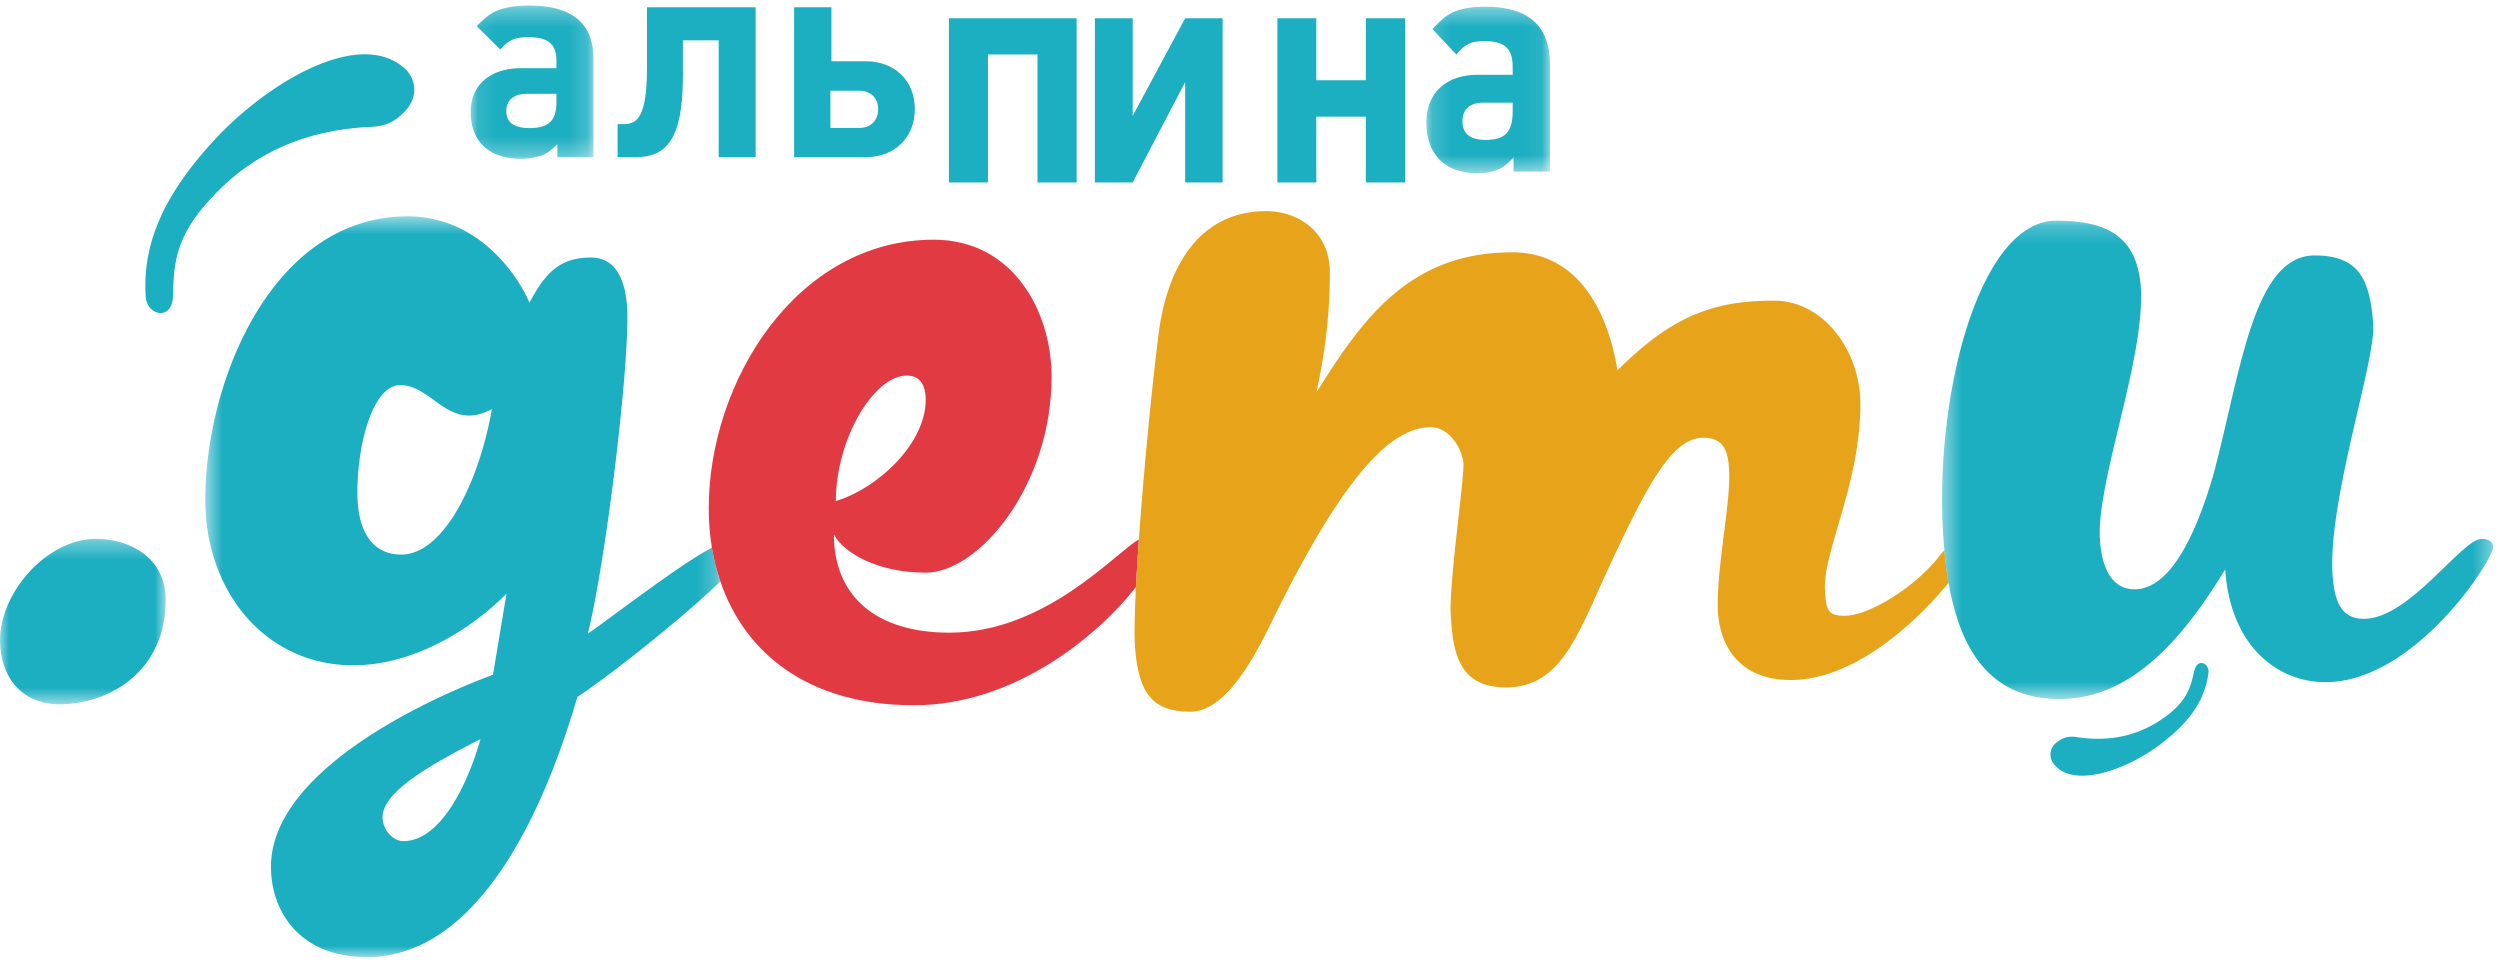 <svg xmlns="http://www.w3.org/2000/svg" xmlns:xlink="http://www.w3.org/1999/xlink" width="137" height="53" viewBox="0 0 137 53">
    <defs>
        <path id="a" d="M0 9.401V.336h9.082V9.4H0z"/>
        <path id="c" d="M28.773 41.12H.547V.526h28.226z"/>
        <path id="e" d="M30.634.21v26.217H.436V.21h30.198z"/>
        <path id="g" d="M6.832.304H.104v8.397h6.728V.304z"/>
        <path id="i" d="M6.937.367H.163v9.129h6.774V.367z"/>
    </defs>
    <g fill="none" fill-rule="evenodd">
        <g transform="translate(0 29.194)">
            <mask id="b" fill="#fff">
                <use xlink:href="#a"/>
            </mask>
            <path fill="#1CAEC1" d="M3.251 9.401C1.201 9.401 0 7.901 0 5.881 0 3.282 2.569.335 5.25.335c1.884 0 3.832 1.043 3.832 3.352 0 3.86-3.03 5.713-5.83 5.713" mask="url(#b)"/>
        </g>
        <g transform="translate(10.703 11.329)">
            <mask id="d" fill="#fff">
                <use xlink:href="#c"/>
            </mask>
            <path fill="#1CAEC1" d="M21.51 23.393c.914-3.627 2.168-13.619 2.168-17.322 0-1.616-.398-3.287-1.999-3.287-1.715 0-2.515.861-3.367 2.478-.632-1.5-2.8-4.735-6.681-4.735C4.199.527.547 9.594.547 16.063c0 4.969 3.251 9.066 8.115 9.066 3.251 0 6.394-1.907 8.391-3.926l-.74 4.445c-4.05 1.502-12.166 5.428-12.166 10.514 0 2.54 1.65 4.958 5.251 4.958 6.968 0 10.4-10.384 11.54-14.258 1.935-1.279 5.89-4.434 7.835-6.33a11.44 11.44 0 0 1-.465-1.844c-1.791.922-5.968 4.168-6.798 4.705m-10.228-4.33c-1.368 0-2.4-.979-2.4-3.405 0-2.713.863-5.884 2.346-5.884 1.428 0 2.284 1.67 3.768 1.67.4 0 .8-.116 1.256-.35-.687 3.939-2.622 7.969-4.97 7.969m.116 15.703c-.568 0-1.137-.626-1.137-1.318 0-1.448 2.905-3.01 5.369-4.277-.685 2.426-2.173 5.595-4.232 5.595" mask="url(#d)"/>
        </g>
        <path fill="#E23A43" d="M52.029 34.67c-4.11 0-6.332-2.075-6.332-5.376.569 1.046 2.453 2.089 5.032 2.089 2.9 0 6.897-4.735 6.897-10.747 0-3.576-2.115-7.501-6.456-7.501-7.535 0-12.332 7.788-12.332 14.725 0 .735.058 1.456.173 2.157.105.634.262 1.251.465 1.844 1.338 3.928 4.808 6.787 10.609 6.787 5.54 0 10.12-3.854 12.165-6.477.04-.795.094-1.676.16-2.608-1.213.649-5.08 5.107-10.381 5.107m-2.334-14.089c.675 0 1.034.457 1.034 1.331 0 2.361-2.58 4.84-4.925 5.543 0-3.35 2.061-6.874 3.891-6.874"/>
        <path fill="#E7A41B" d="M106.552 30.149c-.068.077-.134.149-.21.242-1.365 1.798-3.938 3.352-5.244 3.352-.86 0-1.034-.233-1.083-1.329-.18-2.075 1.933-5.832 1.933-10.28 0-2.882-1.993-5.66-4.746-5.66-3.423 0-5.651.925-8.567 3.821-.447-2.83-1.935-6.469-5.756-6.469-5.598 0-8.177 3.573-10.741 7.683.507-2.309.736-4.395.736-6.588 0-2.255-1.762-3.35-3.483-3.35-3.543 0-5.373 2.829-5.889 6.638-.368 2.896-.822 7.54-1.091 11.353-.067.933-.12 1.816-.161 2.61-.07 1.402-.096 2.534-.056 3.188.176 2.714 1.026 3.64 3.04 3.64 1.65 0 3.07-2.14 4.221-4.447 4.113-8.49 6.743-11.14 8.961-11.14 1.085 0 1.781 1.33 1.781 2.074 0 1.095-.8 6.586-.696 8.204.118 2.022.405 3.978 3.027 3.978 3.14 0 4.001-3.116 5.823-6.977 1.883-3.993 3.262-6.705 4.98-6.705 1.022 0 1.369.574 1.42 1.734.11 1.735-.62 4.97-.62 7.449 0 2.138 1.138 4.094 3.992 4.094 3.525 0 6.89-3.177 8.658-5.32a21.216 21.216 0 0 1-.229-1.795"/>
        <g transform="translate(105.987 11.88)">
            <mask id="f" fill="#fff">
                <use xlink:href="#e"/>
            </mask>
            <path fill="#1CAEC1" d="M30.007 17.649c-1.092 0-3.95 4.384-6.458 4.384-1.257 0-1.6-.978-1.71-2.36-.287-4.097 2.395-11.845 2.226-13.802-.174-2.309-.69-3.754-3.203-3.754-3.369 0-4.052 6.35-5.537 11.959-1.034 3.573-2.458 6.339-4.344 6.339-1.194 0-1.762-1.095-1.884-2.595-.284-3.17 2.511-10.044 2.229-14.024C11.1 1.136 9.562.21 6.696.21 2.363.21-.088 10.254.53 17.885c.01.13.023.253.034.383.056.634.13 1.233.229 1.796.728 4.175 2.644 6.363 6.086 6.363 3.363 0 6.218-2.372 9.074-7.107.291 4.33 2.973 6.183 5.486 6.183 4.964 0 9.254-6.811 9.194-7.398 0-.285-.233-.456-.627-.456" mask="url(#f)"/>
        </g>
        <path fill="#1CAEC1" d="M22.223 6.061c-.694.77-1.33.881-2.079.899-3.478.205-6.35 1.434-8.682 4.023-1.702 1.872-1.959 3.276-1.972 5.114 0 .181-.03.61-.241.852-.274.295-.679.256-.97-.02-.141-.123-.31-.43-.3-.802-.177-3.236 1.443-5.887 3.637-8.313 2.943-3.252 8.094-6.34 10.585-4.04.548.51.773 1.463.022 2.287M112.733 40.661c.435-.327.769-.324 1.156-.255 1.8.253 3.387-.095 4.836-1.175 1.057-.799 1.318-1.49 1.505-2.422.028-.09.079-.307.214-.407.165-.132.377-.067.494.102a.574.574 0 0 1 .073.446c-.229 1.668-1.316 2.859-2.68 3.88-1.822 1.363-4.759 2.428-5.808 1.002-.226-.314-.248-.831.21-1.17"/>
        <g transform="translate(25.688)">
            <mask id="h" fill="#fff">
                <use xlink:href="#g"/>
            </mask>
            <path fill="#1CAEC1" d="M3.193 5.141c-.713 0-1.134.333-1.134.941 0 .626.421.937 1.273.937 1.051 0 1.473-.406 1.473-1.43V5.14H3.193zm1.661 3.473v-.712c-.364.353-.535.474-.843.61a3.212 3.212 0 0 1-1.156.189c-1.736 0-2.75-.948-2.75-2.562 0-1.48 1.061-2.403 2.778-2.403h1.922V3.33c0-.92-.458-1.292-1.545-1.292-.726 0-1.052.142-1.533.675L.434 1.433C.903.967 1.119.788 1.52.595 1.992.4 2.555.304 3.32.304c2.34 0 3.513.976 3.513 2.904v5.406H4.854z" mask="url(#h)"/>
        </g>
        <path fill="#1CAEC1" d="M39.383 8.615V2.21h-1.96v1.972c0 3.52-.947 4.432-2.604 4.432h-.974V6.803h.255c.685 0 1.355-.123 1.355-3.073V.398h5.955v8.217h-2.027zM45.506 4.972v2.04h1.561c.653 0 1.055-.4 1.055-1.034 0-.608-.402-1.006-1.055-1.006h-1.56zm1.933 3.642h-3.921V.399h2.044v2.958h1.877c1.606 0 2.693 1.074 2.693 2.621 0 1.556-1.096 2.636-2.693 2.636zM52 1v9h2.14V2.986h2.714V10H59V1zM64.947 1l-2.875 5.35V1H60v9h2.072l2.875-5.5V10H67V1zM74.848 1v3.399h-2.714V1H70v9h2.134V6.395h2.714V10H77V1z"/>
        <g transform="translate(78)">
            <mask id="j" fill="#fff">
                <use xlink:href="#i"/>
            </mask>
            <path fill="#1CAEC1" d="M3.282 5.625c-.726 0-1.141.363-1.141 1.024 0 .68.415 1.019 1.283 1.019 1.047 0 1.471-.443 1.471-1.556v-.487H3.282zm1.66 3.777v-.774c-.359.383-.527.515-.848.663-.308.132-.685.205-1.156.205-1.743 0-2.775-1.03-2.775-2.786 0-1.61 1.08-2.612 2.798-2.612h1.934v-.442c0-1-.454-1.405-1.557-1.405-.717 0-1.049.156-1.527.734L.493 1.595c.474-.508.702-.704 1.1-.913C2.064.47 2.633.367 3.41.367c2.348 0 3.528 1.06 3.528 3.157v5.878H4.943z" mask="url(#j)"/>
        </g>
    </g>
</svg>
